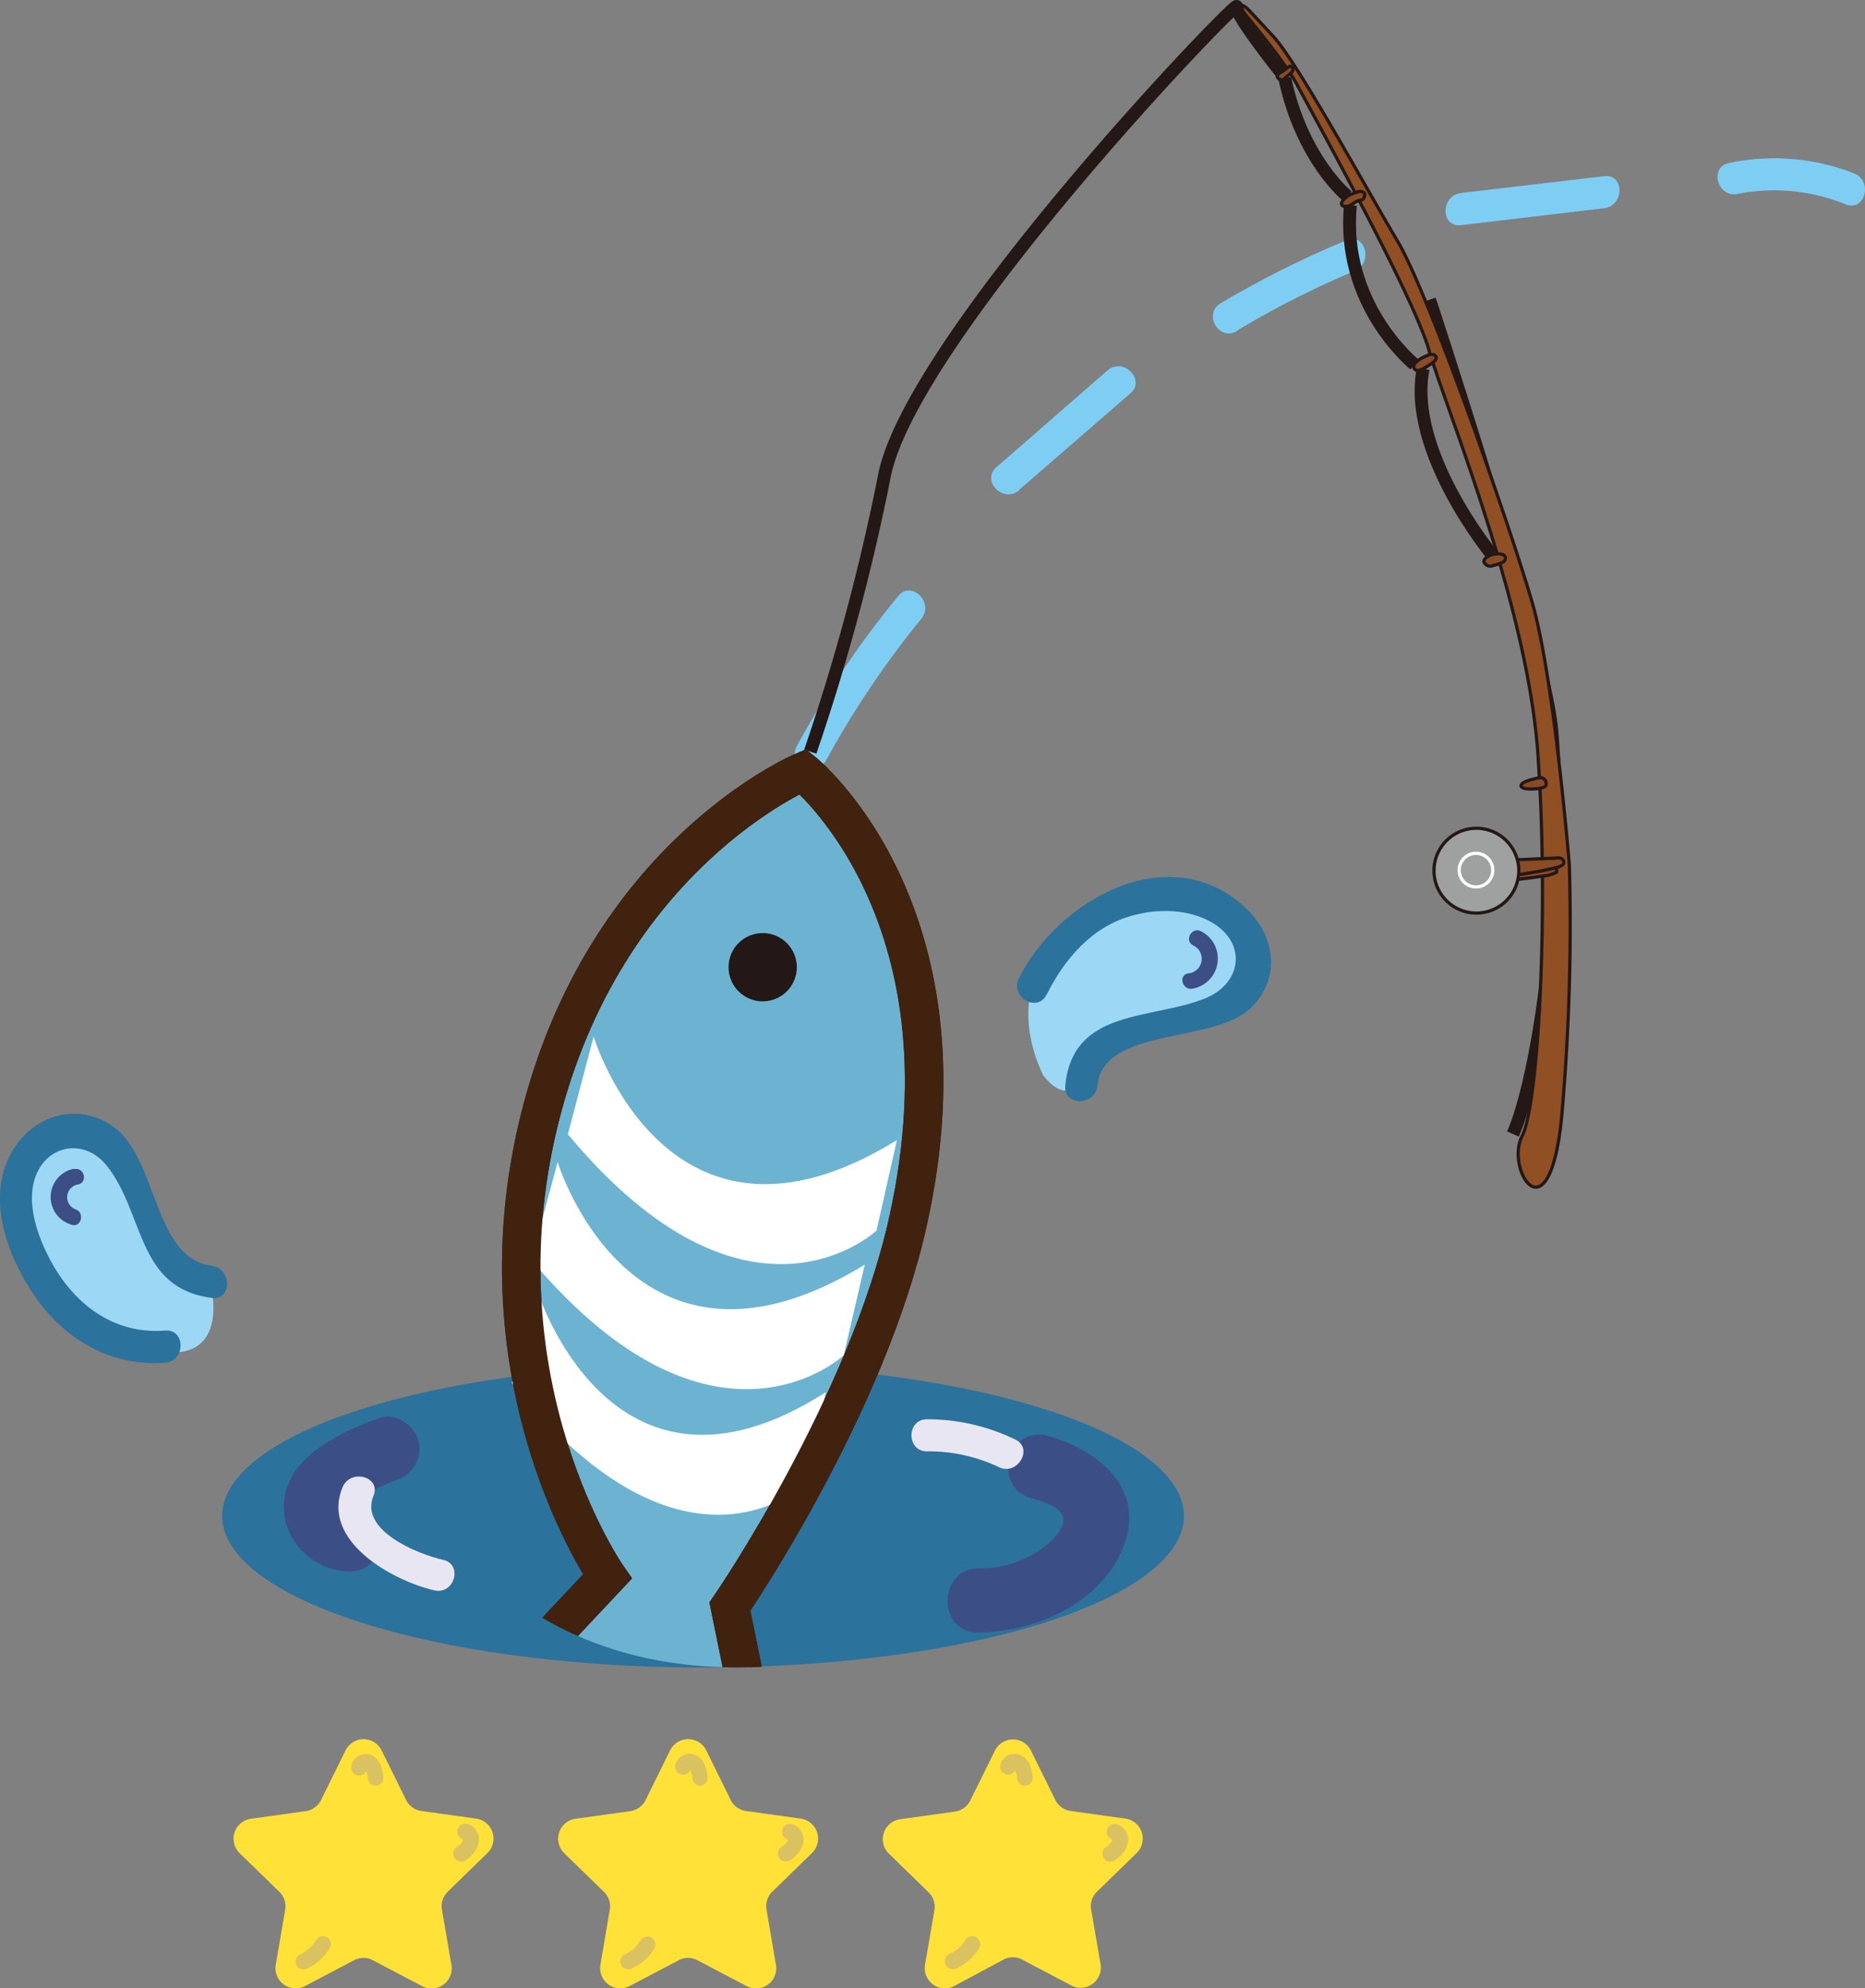 <svg xmlns="http://www.w3.org/2000/svg" xmlns:xlink="http://www.w3.org/1999/xlink" viewBox="0 0 244.14 260.27"><rect x="0" y="0" width="244.14" height="260.27" fill="#808080" stroke="none"/><defs><style>.a8f83645-befa-4a94-80ad-2f7764aec53e,.ad863b25-3f14-4b55-b4ba-221fcae6089c,.b75d43dc-5eff-455d-9b76-83c7b0fcf72e,.bf434c7d-4492-48ab-8cad-d890daacc3fe,.f09ecd7d-ee24-4ddf-b892-d2de59fea20d{fill:none;}.ac507a59-27bd-4804-a1a3-e5dcc9e2b5a6{fill:#ffe137;}.a8cf03cc-6188-4d37-9e1d-f7e3311f1343{fill:#dbc260;}.a6f94d92-9ddf-4bcd-8dd1-7dd9574f820c{fill:#7ecef4;}.b75d43dc-5eff-455d-9b76-83c7b0fcf72e,.f09ecd7d-ee24-4ddf-b892-d2de59fea20d{stroke:#231815;}.a8f83645-befa-4a94-80ad-2f7764aec53e,.b75d43dc-5eff-455d-9b76-83c7b0fcf72e,.bf434c7d-4492-48ab-8cad-d890daacc3fe,.ef4a741b-4dc0-4f4f-a0cd-43108e097b75,.f09ecd7d-ee24-4ddf-b892-d2de59fea20d{stroke-miterlimit:10;}.b75d43dc-5eff-455d-9b76-83c7b0fcf72e{stroke-width:1.68px;}.a43b42be-40f9-4ae7-8f06-ce97b649bf37{fill:#914f24;}.b70a95f9-fe2d-497f-818c-954325b5763f{fill:#8b4b24;}.ae2a1fc2-bcba-4702-a66a-77cbd4f93d9a{fill:#9fa0a0;}.a8f83645-befa-4a94-80ad-2f7764aec53e,.f09ecd7d-ee24-4ddf-b892-d2de59fea20d{stroke-width:0.42px;}.a8f83645-befa-4a94-80ad-2f7764aec53e{stroke:#fff;}.e4145683-8a84-4ee1-95c8-99f6800e397d{fill:#2b729c;}.e6ab265b-eb1e-4b0c-ae8b-187a86d235e5{clip-path:url(#f1996ac3-cdcf-4aa9-9f0e-d3cdf2b69225);}.ef4a741b-4dc0-4f4f-a0cd-43108e097b75{fill:#6cb3d2;}.bf434c7d-4492-48ab-8cad-d890daacc3fe,.ef4a741b-4dc0-4f4f-a0cd-43108e097b75{stroke:#40220f;stroke-width:5.04px;}.b6846e08-4a9f-4341-a797-0b11ef71785c{fill:#231815;}.f6beb3f4-5877-4cce-8f85-bf077cfb1861{fill:#fff;}.b1f7e996-0a1a-479b-904f-cd9bd2de89bf{fill:#9cd8f6;}.bd7c6848-5332-4999-894a-36485cfdc858{fill:#3b4f86;}.aecb03b4-cdf7-4de9-b16e-e0d2142ab7ba{fill:#e9e6f3;}</style><clipPath id="f1996ac3-cdcf-4aa9-9f0e-d3cdf2b69225"><ellipse class="ad863b25-3f14-4b55-b4ba-221fcae6089c" cx="126.49" cy="134.57" rx="95.37" ry="62.95" transform="translate(-57.83 146.16) rotate(-50.37)"/></clipPath></defs><title>魚3</title><g id="a642b7fc-5f3e-4b0f-a4d6-f8fa1edb08b7" data-name="圖層 2"><g id="b4ed3784-2015-490c-8a40-74e937b46482" data-name="圖層 1"><path class="ac507a59-27bd-4804-a1a3-e5dcc9e2b5a6" d="M92.44,229.12l3.21,6.52a2.68,2.68,0,0,0,2,1.44l7.18,1a2.64,2.64,0,0,1,1.47,4.5l-5.21,5.07a2.62,2.62,0,0,0-.75,2.33l1.22,7.16A2.64,2.64,0,0,1,97.73,260l-6.43-3.38a2.59,2.59,0,0,0-2.45,0L82.42,260a2.64,2.64,0,0,1-3.82-2.78L79.82,250a2.6,2.6,0,0,0-.76-2.33l-5.2-5.07a2.64,2.64,0,0,1,1.47-4.5l7.18-1a2.68,2.68,0,0,0,2-1.44l3.21-6.52A2.64,2.64,0,0,1,92.44,229.12Z"/><path class="a8cf03cc-6188-4d37-9e1d-f7e3311f1343" d="M82.78,257.66a6.52,6.52,0,0,0,2.9-2.62A1.05,1.05,0,0,0,83.86,254a4.64,4.64,0,0,1-2.14,1.87,1.05,1.05,0,0,0-.38,1.43,1.08,1.08,0,0,0,1.44.38Z"/><path class="a8cf03cc-6188-4d37-9e1d-f7e3311f1343" d="M103.13,240.83c-.09,0,0,0-.06.19a2.31,2.31,0,0,1-.73.73,1.09,1.09,0,0,0-.38,1.44,1.06,1.06,0,0,0,1.44.37,3.64,3.64,0,0,0,1.79-2.52,2.11,2.11,0,0,0-1.5-2.23,1,1,0,0,0-.56,2Z"/><path class="a8cf03cc-6188-4d37-9e1d-f7e3311f1343" d="M90.55,231.67c0-.26-.11.08-.13.13s0-.08,0,0h-.07c.12,0,.15,0,.08,0a.15.15,0,0,1-.12-.07,2,2,0,0,1,.33,1,1.08,1.08,0,0,0,1,1.05,1.06,1.06,0,0,0,1-1.05c-.12-1.18-.42-2.53-1.68-3a1.91,1.91,0,0,0-2.54,1.26,1.07,1.07,0,0,0,.73,1.29,1.05,1.05,0,0,0,1.29-.73Z"/><path class="ac507a59-27bd-4804-a1a3-e5dcc9e2b5a6" d="M134.93,229.12l3.22,6.52a2.65,2.65,0,0,0,2,1.44l7.19,1a2.64,2.64,0,0,1,1.46,4.5l-5.2,5.07a2.62,2.62,0,0,0-.76,2.33l1.23,7.16a2.64,2.64,0,0,1-3.83,2.78l-6.42-3.38a2.61,2.61,0,0,0-2.46,0L124.91,260a2.64,2.64,0,0,1-3.82-2.78l1.23-7.16a2.65,2.65,0,0,0-.76-2.33l-5.2-5.07a2.64,2.64,0,0,1,1.46-4.5l7.19-1a2.67,2.67,0,0,0,2-1.44l3.22-6.52A2.63,2.63,0,0,1,134.93,229.12Z"/><path class="a8cf03cc-6188-4d37-9e1d-f7e3311f1343" d="M125.28,257.66a6.54,6.54,0,0,0,2.89-2.62,1,1,0,0,0-1.81-1.06,4.66,4.66,0,0,1-2.15,1.87,1,1,0,0,0-.37,1.43,1.08,1.08,0,0,0,1.44.38Z"/><path class="a8cf03cc-6188-4d37-9e1d-f7e3311f1343" d="M145.62,240.83c-.09,0,0,0-.06.19a2.21,2.21,0,0,1-.73.73,1.08,1.08,0,0,0-.37,1.44,1,1,0,0,0,1.43.37,3.64,3.64,0,0,0,1.79-2.52,2.11,2.11,0,0,0-1.5-2.23,1,1,0,0,0-.56,2Z"/><path class="a8cf03cc-6188-4d37-9e1d-f7e3311f1343" d="M133.05,231.67c0-.26-.11.08-.14.13s0-.08,0,0h-.06c.12,0,.14,0,.07,0a.15.15,0,0,1-.12-.07,1.9,1.9,0,0,1,.34,1,1.08,1.08,0,0,0,1,1.05,1.06,1.06,0,0,0,1.05-1.05c-.13-1.18-.42-2.53-1.69-3a1.91,1.91,0,0,0-2.54,1.26,1.08,1.08,0,0,0,.73,1.29,1.07,1.07,0,0,0,1.3-.73Z"/><path class="ac507a59-27bd-4804-a1a3-e5dcc9e2b5a6" d="M49.94,229.12l3.22,6.52a2.65,2.65,0,0,0,2,1.44l7.19,1a2.64,2.64,0,0,1,1.46,4.5l-5.2,5.07a2.65,2.65,0,0,0-.76,2.33l1.23,7.16A2.64,2.64,0,0,1,55.24,260l-6.43-3.38a2.61,2.61,0,0,0-2.46,0L39.93,260a2.64,2.64,0,0,1-3.83-2.78L37.33,250a2.62,2.62,0,0,0-.76-2.33l-5.2-5.07a2.64,2.64,0,0,1,1.46-4.5l7.19-1a2.65,2.65,0,0,0,2-1.44l3.22-6.52A2.63,2.63,0,0,1,49.94,229.12Z"/><path class="a8cf03cc-6188-4d37-9e1d-f7e3311f1343" d="M40.29,257.66A6.54,6.54,0,0,0,43.18,255,1,1,0,0,0,41.37,254a4.69,4.69,0,0,1-2.14,1.87,1,1,0,0,0-.38,1.43,1.08,1.08,0,0,0,1.44.38Z"/><path class="a8cf03cc-6188-4d37-9e1d-f7e3311f1343" d="M60.63,240.83c-.09,0,0,0-.06.19a2.28,2.28,0,0,1-.72.73,1.09,1.09,0,0,0-.38,1.44,1.06,1.06,0,0,0,1.44.37A3.7,3.7,0,0,0,62.7,241a2.11,2.11,0,0,0-1.51-2.23,1,1,0,0,0-.56,2Z"/><path class="a8cf03cc-6188-4d37-9e1d-f7e3311f1343" d="M48.06,231.67c0-.26-.11.08-.14.13s0-.08,0,0h-.06c.12,0,.14,0,.07,0a.14.14,0,0,1-.11-.07,2,2,0,0,1,.33,1,1.08,1.08,0,0,0,1.05,1.05,1.06,1.06,0,0,0,1-1.05c-.13-1.18-.42-2.53-1.69-3A1.92,1.92,0,0,0,46,231.11a1.09,1.09,0,0,0,.74,1.29,1.06,1.06,0,0,0,1.29-.73Z"/><path class="a6f94d92-9ddf-4bcd-8dd1-7dd9574f820c" d="M108,99.8A121.44,121.44,0,0,1,120.61,81c1.7-2.08-1.26-5.07-3-3a126.92,126.92,0,0,0-13.29,19.65c-1.29,2.37,2.33,4.5,3.63,2.12Z"/><path class="a6f94d92-9ddf-4bcd-8dd1-7dd9574f820c" d="M133.38,64.16,148,51.47c2-1.77-.93-4.73-3-3L130.41,61.19c-2,1.78.94,4.74,3,3Z"/><path class="a6f94d92-9ddf-4bcd-8dd1-7dd9574f820c" d="M161.9,43.3a119.73,119.73,0,0,1,15.45-7.83c2.46-1,1.38-5.09-1.12-4a128.43,128.43,0,0,0-16.46,8.25c-2.31,1.39-.2,5,2.13,3.63Z"/><path class="a6f94d92-9ddf-4bcd-8dd1-7dd9574f820c" d="M191.23,29.48,210,27.26c2.65-.31,2.68-4.52,0-4.2l-18.76,2.21c-2.66.32-2.69,4.52,0,4.21Z"/><path class="a6f94d92-9ddf-4bcd-8dd1-7dd9574f820c" d="M227.47,25.39a24.61,24.61,0,0,1,14.14,1.37c2.52,1,3.61-3.06,1.12-4.05a28.56,28.56,0,0,0-16.38-1.37c-2.65.53-1.53,4.58,1.12,4.05Z"/><path class="b75d43dc-5eff-455d-9b76-83c7b0fcf72e" d="M187.14,39.23s15.11,45.66,16,56.37c1.9,22.28-1.91,45.57-5.08,52.86"/><path class="b75d43dc-5eff-455d-9b76-83c7b0fcf72e" d="M195.3,72.6s-11.16-13.57-9-24.33"/><path class="b75d43dc-5eff-455d-9b76-83c7b0fcf72e" d="M185.16,47.71s-9.67-7.78-8.38-20.85"/><path class="b75d43dc-5eff-455d-9b76-83c7b0fcf72e" d="M176.4,25.7s-5.92-4.73-8.22-15.46"/><path class="a43b42be-40f9-4ae7-8f06-ce97b649bf37" d="M204.44,146.13c-1.59,16.41-7.42,7-5.2,2.63,1.66-3.23,2.78-18.33,2.67-34.07a4.54,4.54,0,0,0,1.85-.51.43.43,0,0,0-.25-.55c.67-.15,1.3-.35,1.2-.83-.14-.68-1.12-.46-1.12-.46l-1.71.07c0-3.1-.14-6.19-.29-9.21.39-.07.68-.18.75-.33a.77.77,0,0,0-.82-1.05c-.05-1-.11-1.91-.17-2.84-.54-8-2.6-16.9-5-25.21.42-.16.78-.41.69-.81s-.62-.47-1.06-.45c-3.16-10.66-6.81-20.15-8.4-25,.25-.2.48-.43.45-.61-.07-.39-.52-.44-.52-.44a.62.62,0,0,0-.27,0c0-.17-.09-.32-.13-.47-1.08-3.77-5.21-12.09-9.18-19.69.36-.1.53,0,.69-.52.25-.75-.69-.67-.69-.67l-.53.17c-3.5-6.66-6.77-12.59-7.58-14.11a16.89,16.89,0,0,0-.9-1.49c.24-.22.39-.41.34-.62a.4.4,0,0,0-.46-.33l-.34.26c-2.35-3.43-6.09-7.84-6.09-7.84s-.12-.52.35-.36.8.63,3.95,4S179.05,24.94,183,31.66,197.81,69.15,200.63,79s4.83,34.25,4.83,34.25A284.51,284.51,0,0,1,204.44,146.13Z"/><path class="b70a95f9-fe2d-497f-818c-954325b5763f" d="M204.71,112.8c.1.48-.53.68-1.2.83l-.8.18c-.78.22-3.72.67-3.92.7a5.36,5.36,0,0,0-.16-2l3.25-.14,1.71-.07S204.57,112.12,204.71,112.8Z"/><path class="b70a95f9-fe2d-497f-818c-954325b5763f" d="M203.76,114.18a4.54,4.54,0,0,1-1.85.51c-1.41.23-3.12.42-3.21.43,0-.2.07-.41.09-.61.2,0,3.14-.48,3.92-.7l.8-.18A.43.43,0,0,1,203.76,114.18Z"/><path class="ae2a1fc2-bcba-4702-a66a-77cbd4f93d9a" d="M198.7,115.12a5.55,5.55,0,1,1-.07-2.57,5.36,5.36,0,0,1,.16,2C198.77,114.71,198.74,114.92,198.7,115.12Zm-3.51-.24a2.2,2.2,0,1,0-2.94,1A2.19,2.19,0,0,0,195.19,114.88Z"/><path class="b70a95f9-fe2d-497f-818c-954325b5763f" d="M201,101.94l.43-.11h.1a.77.77,0,0,1,.82,1.05c-.07.15-.36.26-.75.33-1,.17-2.47.07-2.49-.33S200.66,102,201,101.94Z"/><path class="ae2a1fc2-bcba-4702-a66a-77cbd4f93d9a" d="M194.18,111.94a2.2,2.2,0,1,1-3,1A2.19,2.19,0,0,1,194.18,111.94Z"/><path class="b70a95f9-fe2d-497f-818c-954325b5763f" d="M197,73c.09.4-.27.65-.69.81a7.08,7.08,0,0,1-.9.26.89.89,0,0,1-1.19-.43c-.23-.55,1.05-1,1.05-1a4.57,4.57,0,0,1,.67-.09C196.41,72.49,196.93,72.55,197,73Z"/><path class="b70a95f9-fe2d-497f-818c-954325b5763f" d="M188,46.86c0,.18-.2.41-.45.61a5,5,0,0,1-.62.41s-1.51,1.16-1.84.31,1.73-1.64,1.73-1.64a.83.83,0,0,1,.39-.14.62.62,0,0,1,.27,0S188,46.47,188,46.86Z"/><path class="b70a95f9-fe2d-497f-818c-954325b5763f" d="M178.61,25.73c-.16.51-.33.42-.69.52a1.73,1.73,0,0,0-.65.32c-.87.62-1.49.53-1.63.21s.38-.78.76-1.08a4.16,4.16,0,0,1,1-.47l.53-.17S178.86,25,178.61,25.73Z"/><path class="b70a95f9-fe2d-497f-818c-954325b5763f" d="M169.25,9c.05.21-.1.4-.34.62s-.49.39-.73.61a.59.59,0,0,1-1-.2c0-.14.24-.49.48-.57a4.9,4.9,0,0,0,.77-.53l.34-.26A.4.4,0,0,1,169.25,9Z"/><path class="f09ecd7d-ee24-4ddf-b892-d2de59fea20d" d="M201.91,114.69c.11,15.74-1,30.84-2.67,34.07-2.22,4.32,3.61,13.78,5.2-2.63a284.51,284.51,0,0,0,1-32.88s-2-24.41-4.83-34.25S187,38.37,183,31.66,169.81,8.11,166.66,4.74s-3.47-3.85-3.95-4-.43.26-.35.36"/><path class="f09ecd7d-ee24-4ddf-b892-d2de59fea20d" d="M201.59,103.2c.15,3,.25,6.11.29,9.21"/><path class="f09ecd7d-ee24-4ddf-b892-d2de59fea20d" d="M196.34,73.77c2.41,8.31,4.47,17.23,5,25.21.06.93.12,1.88.17,2.84"/><path class="f09ecd7d-ee24-4ddf-b892-d2de59fea20d" d="M187.57,47.47c1.59,4.89,5.24,14.38,8.4,25"/><path class="f09ecd7d-ee24-4ddf-b892-d2de59fea20d" d="M177.92,26.25c4,7.6,8.1,15.92,9.18,19.69,0,.15.08.3.13.47"/><path class="f09ecd7d-ee24-4ddf-b892-d2de59fea20d" d="M168.91,9.63a16.89,16.89,0,0,1,.9,1.49c.81,1.52,4.08,7.45,7.58,14.11"/><path class="f09ecd7d-ee24-4ddf-b892-d2de59fea20d" d="M162.36,1.1s3.74,4.41,6.09,7.84"/><path class="f09ecd7d-ee24-4ddf-b892-d2de59fea20d" d="M198.63,112.55l3.25-.14,1.71-.07s1-.22,1.12.46c.1.48-.53.68-1.2.83l-.8.18c-.78.22-3.72.67-3.92.7h0"/><path class="f09ecd7d-ee24-4ddf-b892-d2de59fea20d" d="M203.51,113.63a.43.43,0,0,1,.25.55,4.54,4.54,0,0,1-1.85.51c-1.41.23-3.12.42-3.21.43h0"/><path class="f09ecd7d-ee24-4ddf-b892-d2de59fea20d" d="M201.05,101.93H201c-.33.07-1.9.43-1.89.93s1.54.5,2.49.33c.39-.07.68-.18.75-.33a.77.77,0,0,0-.82-1.05h-.1l-.43.11h0"/><path class="f09ecd7d-ee24-4ddf-b892-d2de59fea20d" d="M196,72.51a4.57,4.57,0,0,0-.67.09s-1.28.45-1.05,1a.89.89,0,0,0,1.19.43,7.08,7.08,0,0,0,.9-.26c.42-.16.78-.41.69-.81S196.41,72.49,196,72.51Z"/><path class="f09ecd7d-ee24-4ddf-b892-d2de59fea20d" d="M187.23,46.41a.62.62,0,0,1,.27,0s.45,0,.52.44c0,.18-.2.41-.45.61a5,5,0,0,1-.62.41s-1.51,1.16-1.84.31,1.73-1.64,1.73-1.64A.83.83,0,0,1,187.23,46.41Z"/><path class="f09ecd7d-ee24-4ddf-b892-d2de59fea20d" d="M177.92,26.25c.36-.1.53,0,.69-.52.25-.75-.69-.67-.69-.67l-.53.17a4.16,4.16,0,0,0-1,.47c-.38.3-.9.75-.76,1.08s.76.41,1.63-.21A1.73,1.73,0,0,1,177.92,26.25Z"/><path class="f09ecd7d-ee24-4ddf-b892-d2de59fea20d" d="M168.91,9.63c.24-.22.39-.41.34-.62a.4.4,0,0,0-.46-.33l-.34.26a4.9,4.9,0,0,1-.77.53c-.24.08-.53.43-.48.57a.59.59,0,0,0,1,.2C168.42,10,168.7,9.82,168.91,9.63Z"/><path class="f09ecd7d-ee24-4ddf-b892-d2de59fea20d" d="M198.7,115.12a5.55,5.55,0,1,1-.07-2.57,5.36,5.36,0,0,1,.16,2C198.77,114.71,198.74,114.92,198.7,115.12Z"/><path class="a8f83645-befa-4a94-80ad-2f7764aec53e" d="M195.19,114.88a2.2,2.2,0,1,1-1-2.94A2.2,2.2,0,0,1,195.19,114.88Z"/><path class="b75d43dc-5eff-455d-9b76-83c7b0fcf72e" d="M167.68,9.47s-6-7.51-5.8-8.61S119.07,44.5,115.74,62.47a277.2,277.2,0,0,1-9.67,35.93"/><ellipse class="e4145683-8a84-4ee1-95c8-99f6800e397d" cx="92.03" cy="198.45" rx="62.95" ry="19.85"/><g class="e6ab265b-eb1e-4b0c-ae8b-187a86d235e5"><path class="ef4a741b-4dc0-4f4f-a0cd-43108e097b75" d="M105.1,101S79.18,111.9,70.6,146.62s8.91,59.77,8.91,59.77L54.87,232.61l27.91-3.44L102.19,243l-6.64-32.68s18-26.16,23.36-50.64C127.81,119.18,105.1,101,105.1,101Z"/><circle class="b6846e08-4a9f-4341-a797-0b11ef71785c" cx="99.84" cy="126.62" r="4.47"/><path class="f6beb3f4-5877-4cce-8f85-bf077cfb1861" d="M77.71,135.7s9.69,32.1,39.7,13.55l-2.67,11.85S98,176.92,74.34,148.49Z"/><path class="f6beb3f4-5877-4cce-8f85-bf077cfb1861" d="M73,152.13s9.72,32.09,40.2,13.43l-2.75,11.87s-17,15.88-40.91-12.5Z"/><path class="f6beb3f4-5877-4cce-8f85-bf077cfb1861" d="M70.1,168.33s9.57,32.12,38,13.93l-2.43,11.79s-15.82,15.61-38.65-13Z"/><path class="bf434c7d-4492-48ab-8cad-d890daacc3fe" d="M105.1,101S79.18,111.9,70.6,146.62s8.91,59.77,8.91,59.77L54.87,232.61l27.91-3.44L102.19,243l-6.64-32.68s18-26.16,23.36-50.64C127.81,119.18,105.1,101,105.1,101Z"/></g><path class="b1f7e996-0a1a-479b-904f-cd9bd2de89bf" d="M136.59,140.8s-7.57-13.89,6.93-20.2,16.5-2.52,19.65,2.53,1.23,9.24-9.42,10.71-12.16,7.78-12.16,7.78S139.63,144.72,136.59,140.8Z"/><path class="e4145683-8a84-4ee1-95c8-99f6800e397d" d="M137,130.24c2.34-4.72,6-9,11.3-10.4,3.36-.93,7.42-.84,10.48,1,4.47,2.72,3.76,7.91-1,9.85-7.09,2.87-17.35,1.29-18.33,11.44-.26,2.69,3.95,2.68,4.21,0,.74-7.73,15.32-5.46,20.09-10.19,4-3.92,3.19-9.49-.73-13.12-10-9.28-24.59-.92-29.65,9.27-1.2,2.42,2.42,4.55,3.63,2.12Z"/><path class="b1f7e996-0a1a-479b-904f-cd9bd2de89bf" d="M27.73,168.77S20.29,167,16.6,152.67s-15.24,2.86-15.24,2.86S3.14,176.33,22.48,177C22.48,177,29.2,177.91,27.73,168.77Z"/><path class="e4145683-8a84-4ee1-95c8-99f6800e397d" d="M21.62,174.19C15.11,174.7,10,171,6.87,165.48c-1.76-3.13-3.47-7.58-2.31-11.19,1.45-4.48,6.5-5.34,9.4-1.7,5,6.25,3.88,16.07,13.77,17.32,2.67.34,2.65-3.86,0-4.2-7.72-1-7-14-12.9-18.21-4.68-3.33-10.56-1.52-13.32,3.37-3.33,5.88-.61,13.44,2.89,18.6,3.95,5.83,10.07,9.48,17.22,8.92,2.68-.2,2.7-4.41,0-4.2Z"/><path class="bd7c6848-5332-4999-894a-36485cfdc858" d="M45.65,197.31s-.09-.15-.06-.16-1,.87.36-.15a22.15,22.15,0,0,1,5.9-3.23,4.31,4.31,0,0,0,2.93-5.17c-.56-2.06-3-3.72-5.17-2.94-4.58,1.68-11,4.5-12.24,9.79s3.12,10.16,8.28,10.27c5.41.12,5.41-8.29,0-8.41Z"/><path class="bd7c6848-5332-4999-894a-36485cfdc858" d="M134.93,196.1c3.2.9,6,2.06,3,5.33a13.68,13.68,0,0,1-9.83,3.88c-5.4.08-5.42,8.48,0,8.4,7.27-.1,15.41-3.53,18.63-10.46,3.66-7.87-2.49-13.27-9.54-15.26-5.22-1.47-7.44,6.64-2.24,8.11Z"/><path class="bd7c6848-5332-4999-894a-36485cfdc858" d="M156.17,123.76a1.92,1.92,0,0,1-.63,3.67c-1.33.22-.77,2.25.56,2a4,4,0,0,0,1.13-7.51c-1.19-.63-2.26,1.19-1.06,1.82Z"/><path class="bd7c6848-5332-4999-894a-36485cfdc858" d="M9.69,153a3.77,3.77,0,0,0-.35,7.32c1.27.47,1.82-1.56.56-2a1.69,1.69,0,0,1,.34-3.26c1.32-.3.76-2.33-.55-2Z"/><path class="aecb03b4-cdf7-4de9-b16e-e0d2142ab7ba" d="M44.87,194.64c-3,7.07,6.57,12.32,12,13.56,2.64.6,3.76-3.45,1.12-4-3.25-.74-11-3.82-9.09-8.4,1-2.49-3-3.58-4.06-1.11Z"/><path class="aecb03b4-cdf7-4de9-b16e-e0d2142ab7ba" d="M121.35,190a21.43,21.43,0,0,1,9.42,2.07c2.43,1.16,4.57-2.46,2.13-3.62a26.3,26.3,0,0,0-11.55-2.65c-2.71,0-2.71,4.21,0,4.2Z"/></g></g></svg>